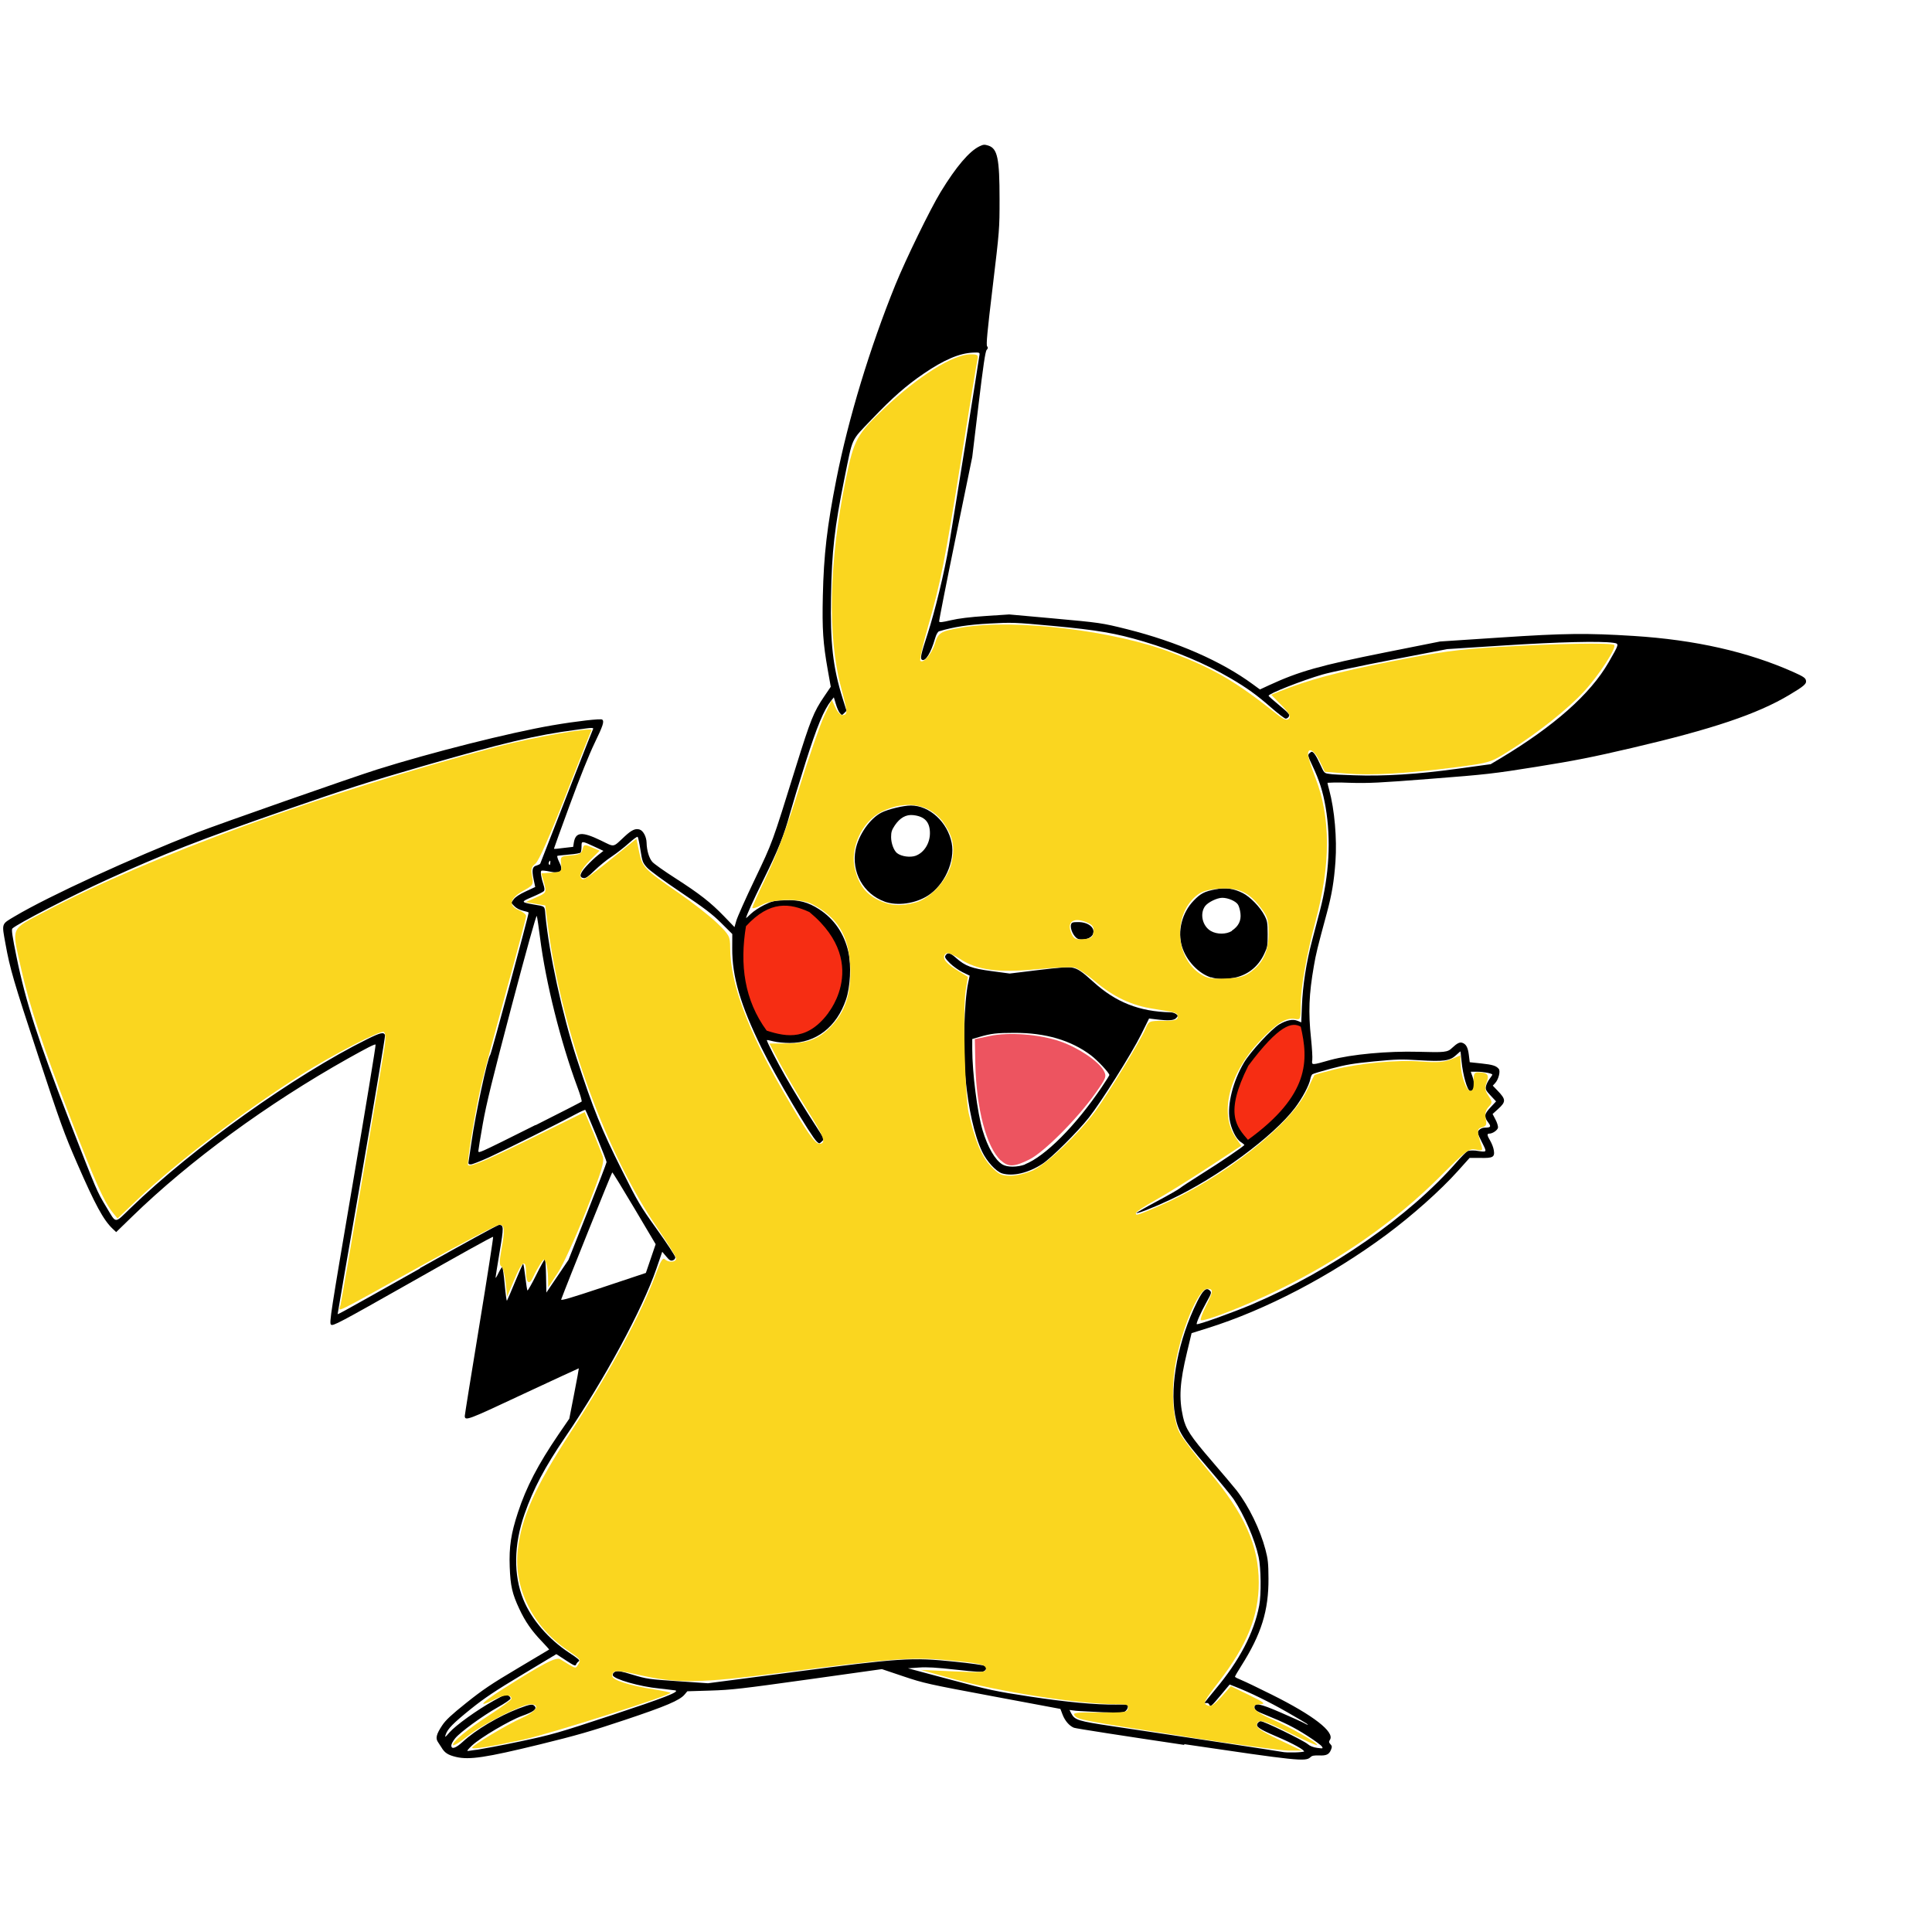 <?xml version="1.0" encoding="UTF-8" standalone="no"?>
<!-- Created with Inkscape (http://www.inkscape.org/) -->

<svg
   xmlns:dc="http://purl.org/dc/elements/1.1/"
   xmlns:cc="http://creativecommons.org/ns#"
   xmlns:rdf="http://www.w3.org/1999/02/22-rdf-syntax-ns#"
   xmlns:svg="http://www.w3.org/2000/svg"
   xmlns="http://www.w3.org/2000/svg"
   xmlns:sodipodi="http://sodipodi.sourceforge.net/DTD/sodipodi-0.dtd"
   xmlns:inkscape="http://www.inkscape.org/namespaces/inkscape"
   id="svg2"
   version="1.1"
   inkscape:version="0.91 r13725"
   width="30"
   height="30"
   viewBox="0 0 30 30"
   sodipodi:docname="icon_filled.svg">
  <defs
     id="defs6" />
  <sodipodi:namedview
     pagecolor="#ffffff"
     bordercolor="#666666"
     borderopacity="1"
     objecttolerance="10"
     gridtolerance="10"
     guidetolerance="10"
     inkscape:pageopacity="0"
     inkscape:pageshadow="2"
     inkscape:window-width="1920"
     inkscape:window-height="1027"
     id="namedview4"
     showgrid="false"
     inkscape:zoom="21.036212"
     inkscape:cx="14.394621"
     inkscape:cy="13.376988"
     inkscape:window-x="-8"
     inkscape:window-y="-8"
     inkscape:window-maximized="1"
     inkscape:current-layer="svg2" />
  <path
     style="fill:#000000"
     d="m 18.39,27.095 c -0.916,-0.136 -1.688,-0.255 -1.715,-0.267 -0.072,-0.03 -0.139,-0.108 -0.176,-0.205 l -0.033,-0.087 -1.053,-0.197 c -1.006,-0.188 -1.068,-0.202 -1.386,-0.309 l -0.333,-0.112 -1.149,0.161 c -1.032,0.144 -1.186,0.162 -1.511,0.172 l -0.361,0.011 -0.042,0.05 c -0.076,0.091 -0.288,0.181 -0.928,0.395 -0.52,0.174 -0.756,0.242 -1.324,0.381 -0.837,0.204 -1.09,0.242 -1.296,0.194 -0.126,-0.03 -0.179,-0.064 -0.228,-0.148 -0.011,-0.019 -0.034,-0.054 -0.052,-0.08 -0.044,-0.061 -0.028,-0.125 0.063,-0.262 0.055,-0.083 0.143,-0.165 0.376,-0.351 0.251,-0.201 0.389,-0.294 0.792,-0.533 0.268,-0.159 0.49,-0.291 0.493,-0.294 0.003,0 -0.048,-0.058 -0.112,-0.125 -0.158,-0.164 -0.26,-0.31 -0.352,-0.508 -0.109,-0.233 -0.137,-0.354 -0.148,-0.648 -0.012,-0.312 0.02,-0.522 0.128,-0.849 0.129,-0.394 0.312,-0.744 0.627,-1.207 l 0.17,-0.248 0.076,-0.389 c 0.042,-0.214 0.074,-0.391 0.072,-0.393 -0.002,0 -0.391,0.178 -0.865,0.4 -0.862,0.405 -0.904,0.421 -0.906,0.34 -2.378e-4,-0.016 0.101,-0.646 0.225,-1.4 0.124,-0.754 0.22,-1.376 0.215,-1.381 -0.006,-0.01 -0.568,0.305 -1.249,0.691 -1.154,0.653 -1.241,0.699 -1.269,0.671 -0.028,-0.027 -0.005,-0.172 0.338,-2.186 0.202,-1.186 0.362,-2.159 0.355,-2.162 -0.016,-0.01 -0.146,0.059 -0.424,0.214 -1.254,0.704 -2.464,1.589 -3.357,2.458 l -0.247,0.24 -0.055,-0.052 c -0.142,-0.134 -0.272,-0.373 -0.553,-1.019 -0.199,-0.457 -0.258,-0.619 -0.604,-1.67 -0.382,-1.159 -0.438,-1.35 -0.507,-1.735 -0.059,-0.326 -0.067,-0.302 0.145,-0.428 0.528,-0.314 1.819,-0.906 2.826,-1.299 0.358,-0.139 2.397,-0.853 2.795,-0.979 0.838,-0.264 2.07,-0.575 2.724,-0.687 0.372,-0.064 0.757,-0.108 0.777,-0.089 0.033,0.03 0.011,0.095 -0.119,0.364 -0.085,0.176 -0.231,0.54 -0.384,0.956 -0.136,0.37 -0.247,0.677 -0.247,0.683 -2.5e-6,0.01 0.067,0 0.149,-0.01 l 0.149,-0.017 0.01,-0.064 c 0.027,-0.169 0.126,-0.177 0.418,-0.036 0.224,0.108 0.18,0.116 0.376,-0.066 0.104,-0.096 0.164,-0.124 0.228,-0.103 0.056,0.018 0.106,0.113 0.108,0.204 0.003,0.12 0.037,0.237 0.088,0.297 0.025,0.03 0.184,0.143 0.353,0.251 0.384,0.247 0.552,0.378 0.76,0.593 l 0.164,0.17 0.029,-0.101 c 0.016,-0.055 0.144,-0.344 0.286,-0.64 0.278,-0.583 0.265,-0.546 0.636,-1.74 0.233,-0.747 0.278,-0.86 0.444,-1.104 l 0.1,-0.147 -0.046,-0.258 C 12.78,9.988 12.765,9.772 12.777,9.253 c 0.014,-0.638 0.066,-1.081 0.21,-1.81 0.186,-0.944 0.522,-2.048 0.915,-3.017 0.162,-0.399 0.543,-1.18 0.704,-1.444 0.241,-0.395 0.446,-0.635 0.605,-0.711 0.059,-0.028 0.076,-0.029 0.137,-0.01 0.141,0.047 0.173,0.198 0.173,0.831 3.05e-4,0.463 -9.02e-4,0.478 -0.107,1.364 -0.084,0.698 -0.103,0.901 -0.086,0.921 0.016,0.02 0.015,0.032 -0.007,0.056 -0.021,0.023 -0.053,0.239 -0.126,0.847 l -0.098,0.816 -0.26,1.266 c -0.143,0.696 -0.257,1.276 -0.254,1.288 0.004,0.018 0.046,0.013 0.183,-0.019 0.119,-0.028 0.297,-0.05 0.541,-0.066 l 0.364,-0.024 0.665,0.06 c 0.749,0.068 0.771,0.071 1.16,0.168 0.782,0.196 1.469,0.497 1.959,0.857 l 0.109,0.08 0.138,-0.064 c 0.472,-0.218 0.792,-0.308 1.816,-0.513 l 0.843,-0.168 0.941,-0.062 c 0.995,-0.066 1.338,-0.07 2.067,-0.024 0.952,0.06 1.774,0.246 2.48,0.561 0.148,0.066 0.184,0.09 0.193,0.126 0.014,0.056 -0.024,0.089 -0.26,0.23 -0.496,0.296 -1.192,0.53 -2.438,0.821 -0.619,0.145 -0.895,0.199 -1.482,0.293 -0.675,0.108 -0.78,0.12 -1.644,0.187 -0.805,0.063 -0.967,0.071 -1.264,0.062 -0.188,-0.01 -0.342,0 -0.341,0 1.78e-4,0.01 0.012,0.057 0.027,0.111 0.083,0.307 0.122,0.756 0.097,1.112 -0.022,0.307 -0.056,0.511 -0.134,0.8 -0.147,0.543 -0.168,0.628 -0.201,0.821 -0.077,0.443 -0.088,0.715 -0.044,1.129 0.015,0.145 0.024,0.294 0.019,0.331 -0.011,0.084 -0.014,0.084 0.281,0 0.327,-0.088 0.891,-0.14 1.37,-0.127 0.402,0.011 0.45,0.01 0.523,-0.063 0.074,-0.069 0.115,-0.09 0.154,-0.077 0.06,0.019 0.089,0.072 0.103,0.187 l 0.014,0.115 0.178,0.019 c 0.178,0.019 0.233,0.036 0.273,0.085 0.029,0.035 -0.004,0.164 -0.056,0.22 l -0.037,0.04 0.072,0.075 c 0.135,0.14 0.136,0.174 0.007,0.291 l -0.082,0.074 0.045,0.086 c 0.025,0.047 0.042,0.104 0.039,0.126 -0.007,0.04 -0.084,0.093 -0.136,0.093 -0.038,0 -0.035,0.026 0.016,0.112 0.024,0.041 0.049,0.106 0.055,0.146 0.017,0.107 -0.013,0.124 -0.213,0.119 l -0.163,0 -0.183,0.204 c -0.27,0.301 -0.707,0.69 -1.11,0.989 -0.865,0.641 -1.88,1.171 -2.781,1.452 l -0.243,0.076 -0.071,0.297 c -0.113,0.47 -0.128,0.71 -0.062,1.005 0.042,0.186 0.114,0.297 0.443,0.679 0.172,0.2 0.347,0.408 0.389,0.461 0.19,0.246 0.366,0.608 0.448,0.919 0.039,0.148 0.046,0.212 0.047,0.448 0.003,0.499 -0.11,0.863 -0.421,1.355 -0.055,0.086 -0.099,0.163 -0.099,0.17 0,0.01 0.046,0.031 0.102,0.054 0.056,0.023 0.269,0.125 0.473,0.227 0.644,0.321 0.975,0.578 0.9,0.698 -0.02,0.031 -0.019,0.042 0.007,0.07 0.026,0.029 0.027,0.041 0.008,0.088 -0.03,0.072 -0.072,0.092 -0.187,0.086 -0.074,0 -0.105,0 -0.134,0.03 -0.075,0.068 -0.204,0.054 -1.958,-0.205 z m 1.861,0.108 c 0.016,-0.025 -0.17,-0.129 -0.434,-0.241 -0.267,-0.114 -0.321,-0.151 -0.291,-0.2 0.011,-0.017 0.031,-0.033 0.045,-0.036 0.036,-0.01 0.668,0.299 0.735,0.356 0.036,0.031 0.086,0.05 0.148,0.059 0.09,0.012 0.093,0.011 0.072,-0.022 -0.012,-0.019 -0.114,-0.094 -0.228,-0.167 -0.199,-0.128 -0.364,-0.21 -0.641,-0.321 -0.153,-0.061 -0.177,-0.078 -0.177,-0.121 0,-0.074 0.082,-0.058 0.405,0.081 0.173,0.075 0.341,0.151 0.373,0.169 0.032,0.019 0.055,0.027 0.05,0.019 -0.005,-0.01 -0.151,-0.096 -0.325,-0.195 -0.284,-0.162 -0.568,-0.301 -0.805,-0.394 l -0.084,-0.033 -0.148,0.177 c -0.134,0.16 -0.15,0.174 -0.165,0.14 -0.011,-0.024 -0.028,-0.034 -0.049,-0.029 -0.018,0 -0.032,0 -0.032,4e-4 0,0 0.075,-0.098 0.167,-0.207 0.378,-0.451 0.605,-0.883 0.686,-1.308 0.033,-0.171 0.028,-0.583 -0.009,-0.753 -0.058,-0.27 -0.221,-0.647 -0.388,-0.898 -0.035,-0.053 -0.223,-0.281 -0.416,-0.506 -0.389,-0.453 -0.449,-0.549 -0.494,-0.801 -0.084,-0.472 0.052,-1.173 0.343,-1.759 0.087,-0.175 0.138,-0.224 0.19,-0.18 0.039,0.032 0.036,0.043 -0.048,0.193 -0.081,0.145 -0.16,0.323 -0.148,0.335 0.015,0.015 0.567,-0.183 0.863,-0.309 1.232,-0.527 2.434,-1.363 3.172,-2.206 0.073,-0.083 0.148,-0.159 0.167,-0.17 0.021,-0.012 0.07,-0.014 0.127,-0.01 0.188,0.027 0.182,0.036 0.097,-0.134 -0.073,-0.147 -0.074,-0.151 -0.041,-0.186 0.018,-0.02 0.055,-0.036 0.082,-0.036 0.097,0 0.109,-0.015 0.062,-0.077 -0.073,-0.097 -0.068,-0.131 0.037,-0.243 l 0.082,-0.088 -0.084,-0.09 c -0.074,-0.079 -0.083,-0.097 -0.073,-0.145 0.006,-0.03 0.031,-0.081 0.055,-0.113 0.024,-0.032 0.044,-0.062 0.044,-0.067 0,-0.019 -0.137,-0.046 -0.234,-0.046 l -0.101,-10e-5 0.026,0.073 c 0.046,0.13 0.028,0.238 -0.038,0.226 -0.042,-0.01 -0.11,-0.244 -0.131,-0.459 -0.008,-0.083 -0.016,-0.153 -0.016,-0.156 -6.92e-4,0 -0.031,0.022 -0.066,0.056 -0.097,0.092 -0.194,0.105 -0.574,0.082 -0.278,-0.017 -0.352,-0.016 -0.701,0.018 -0.322,0.031 -0.438,0.051 -0.665,0.111 -0.151,0.04 -0.284,0.08 -0.295,0.089 -0.011,0.01 -0.025,0.041 -0.031,0.073 -0.018,0.099 -0.125,0.298 -0.239,0.449 -0.333,0.441 -1.202,1.081 -1.937,1.426 -0.26,0.122 -0.513,0.221 -0.527,0.206 -0.004,0 0.139,-0.085 0.318,-0.18 0.179,-0.095 0.341,-0.188 0.361,-0.206 0.02,-0.018 0.168,-0.115 0.329,-0.216 0.297,-0.185 0.672,-0.44 0.671,-0.456 -2.84e-4,0 -0.025,-0.025 -0.056,-0.044 -0.074,-0.047 -0.151,-0.203 -0.174,-0.352 -0.037,-0.237 0.053,-0.592 0.223,-0.88 0.099,-0.168 0.428,-0.525 0.549,-0.595 0.115,-0.067 0.21,-0.085 0.281,-0.056 l 0.06,0.025 0.01,-0.251 c 0.013,-0.325 0.068,-0.679 0.159,-1.023 0.04,-0.151 0.094,-0.359 0.121,-0.461 0.144,-0.552 0.174,-1.101 0.088,-1.607 -0.041,-0.24 -0.097,-0.416 -0.204,-0.642 -0.069,-0.146 -0.075,-0.167 -0.051,-0.191 0.015,-0.015 0.033,-0.027 0.04,-0.027 0.028,0 0.073,0.067 0.132,0.198 0.061,0.133 0.062,0.135 0.138,0.145 0.042,0.01 0.217,0.016 0.387,0.022 0.464,0.017 0.987,-0.016 1.597,-0.1 l 0.524,-0.072 0.151,-0.09 c 0.835,-0.501 1.397,-0.999 1.679,-1.489 0.169,-0.293 0.169,-0.292 0.074,-0.306 -0.205,-0.029 -0.843,-0.013 -1.691,0.041 l -0.887,0.057 -0.861,0.166 c -0.473,0.091 -0.957,0.194 -1.074,0.228 -0.316,0.091 -0.85,0.302 -0.839,0.331 0.003,0.01 0.079,0.075 0.169,0.15 0.143,0.119 0.162,0.141 0.146,0.171 -0.01,0.019 -0.032,0.034 -0.049,0.034 -0.017,-2e-4 -0.121,-0.08 -0.231,-0.176 -0.222,-0.194 -0.369,-0.3 -0.628,-0.452 -0.383,-0.224 -0.846,-0.42 -1.348,-0.57 -0.431,-0.129 -0.72,-0.178 -1.408,-0.242 -0.6,-0.055 -0.633,-0.056 -0.985,-0.037 -0.334,0.018 -0.553,0.052 -0.785,0.121 -0.019,0.01 -0.042,0.047 -0.06,0.11 -0.065,0.226 -0.15,0.364 -0.204,0.331 -0.03,-0.019 -0.016,-0.084 0.089,-0.405 0.113,-0.348 0.259,-0.949 0.329,-1.36 0.047,-0.274 0.47,-2.913 0.476,-2.973 0.004,-0.032 -0.005,-0.035 -0.102,-0.031 -0.211,0.01 -0.447,0.11 -0.763,0.325 -0.272,0.185 -0.487,0.374 -0.805,0.707 -0.335,0.352 -0.293,0.261 -0.428,0.925 -0.154,0.762 -0.195,1.122 -0.208,1.837 -0.013,0.719 0.03,1.096 0.18,1.574 l 0.061,0.194 -0.036,0.036 c -0.035,0.035 -0.037,0.035 -0.067,0 -0.017,-0.018 -0.045,-0.081 -0.062,-0.139 l -0.032,-0.106 -0.041,0.051 c -0.114,0.143 -0.221,0.4 -0.398,0.959 -0.099,0.312 -0.207,0.668 -0.241,0.79 -0.092,0.34 -0.186,0.574 -0.407,1.02 -0.165,0.333 -0.276,0.577 -0.276,0.609 -5e-6,0 0.034,-0.028 0.075,-0.068 0.041,-0.04 0.135,-0.102 0.209,-0.138 0.121,-0.059 0.149,-0.065 0.314,-0.072 0.22,-0.01 0.366,0.029 0.536,0.139 0.234,0.151 0.392,0.382 0.455,0.666 0.046,0.209 0.03,0.538 -0.037,0.736 -0.145,0.427 -0.465,0.675 -0.873,0.675 -0.086,0 -0.2,-0.011 -0.253,-0.025 -0.053,-0.014 -0.1,-0.023 -0.103,-0.02 -0.009,0.01 0.166,0.352 0.285,0.559 0.135,0.236 0.323,0.542 0.478,0.778 0.066,0.101 0.121,0.19 0.121,0.197 0,0.01 -0.016,0.028 -0.035,0.045 -0.034,0.031 -0.037,0.031 -0.071,0 -0.093,-0.084 -0.647,-1.022 -0.86,-1.455 -0.329,-0.669 -0.459,-1.111 -0.456,-1.551 l 0.001,-0.22 -0.172,-0.171 c -0.14,-0.139 -0.257,-0.228 -0.629,-0.478 -0.271,-0.182 -0.485,-0.339 -0.526,-0.386 -0.064,-0.073 -0.071,-0.091 -0.099,-0.269 -0.016,-0.105 -0.036,-0.197 -0.043,-0.204 -0.007,-0.01 -0.071,0.038 -0.141,0.101 -0.07,0.063 -0.19,0.156 -0.265,0.206 -0.076,0.05 -0.194,0.147 -0.264,0.215 -0.097,0.095 -0.136,0.122 -0.169,0.118 -0.075,-0.011 -0.062,-0.071 0.041,-0.184 0.052,-0.057 0.133,-0.134 0.18,-0.171 l 0.086,-0.068 -0.13,-0.061 c -0.209,-0.097 -0.21,-0.097 -0.21,-0.01 -1.42e-4,0.042 -0.006,0.085 -0.013,0.096 -0.007,0.011 -0.088,0.025 -0.18,0.032 -0.092,0.01 -0.174,0.016 -0.182,0.021 -0.008,0 0.004,0.047 0.027,0.092 0.072,0.143 0.03,0.188 -0.142,0.152 -0.064,-0.014 -0.124,-0.02 -0.133,-0.014 -0.019,0.012 -0.005,0.105 0.032,0.217 0.018,0.055 0.02,0.083 0.006,0.1 -0.011,0.013 -0.092,0.053 -0.181,0.091 -0.179,0.075 -0.178,0.082 0.02,0.116 0.187,0.032 0.172,0.019 0.185,0.162 0.056,0.596 0.264,1.552 0.484,2.223 0.264,0.806 0.384,1.102 0.703,1.739 0.252,0.504 0.281,0.553 0.548,0.926 0.155,0.216 0.282,0.41 0.282,0.429 0,0.021 -0.016,0.041 -0.04,0.048 -0.032,0.01 -0.051,0 -0.101,-0.061 l -0.062,-0.073 -0.09,0.262 c -0.22,0.637 -0.806,1.72 -1.42,2.622 -0.312,0.458 -0.49,0.795 -0.627,1.186 -0.168,0.478 -0.175,0.946 -0.02,1.329 0.126,0.309 0.391,0.617 0.716,0.83 0.139,0.091 0.168,0.117 0.145,0.13 -0.016,0.01 -0.034,0.031 -0.041,0.049 -0.011,0.029 -0.028,0.022 -0.16,-0.064 l -0.147,-0.096 -0.531,0.319 c -0.417,0.25 -0.587,0.364 -0.795,0.531 -0.277,0.223 -0.363,0.31 -0.393,0.401 -0.016,0.049 -0.01,0.045 0.061,-0.037 0.096,-0.109 0.426,-0.347 0.683,-0.49 0.167,-0.093 0.19,-0.102 0.227,-0.082 0.023,0.012 0.039,0.034 0.036,0.049 -0.003,0.015 -0.091,0.075 -0.197,0.134 -0.235,0.132 -0.582,0.384 -0.662,0.482 -0.033,0.04 -0.06,0.09 -0.06,0.111 0,0.066 0.068,0.044 0.179,-0.058 0.199,-0.184 0.559,-0.398 0.865,-0.515 0.185,-0.07 0.219,-0.075 0.252,-0.036 0.036,0.044 -0.019,0.087 -0.195,0.149 -0.195,0.07 -0.648,0.337 -0.781,0.462 -0.061,0.057 -0.084,0.088 -0.062,0.083 0.02,0 0.087,-0.014 0.151,-0.02 0.063,-0.01 0.357,-0.063 0.653,-0.126 0.509,-0.108 0.584,-0.13 1.42,-0.406 0.825,-0.273 1.065,-0.366 0.998,-0.388 -0.015,0 -0.129,-0.018 -0.254,-0.03 -0.293,-0.027 -0.71,-0.146 -0.718,-0.205 -0.004,-0.024 0.009,-0.043 0.038,-0.056 0.036,-0.016 0.083,-0.01 0.271,0.048 0.217,0.065 0.25,0.07 0.698,0.1 l 0.47,0.032 1.322,-0.173 c 1.673,-0.22 1.84,-0.23 2.5,-0.163 0.248,0.025 0.461,0.055 0.475,0.066 0.034,0.028 0.03,0.057 -0.01,0.082 -0.028,0.017 -0.114,0.013 -0.439,-0.023 -0.308,-0.034 -0.445,-0.042 -0.573,-0.033 l -0.169,0.012 0.656,0.175 c 0.606,0.162 0.7,0.182 1.233,0.263 0.565,0.086 1.034,0.13 1.34,0.125 0.079,0 0.153,0 0.165,-0.001 0.034,0 0.026,0.063 -0.013,0.099 -0.033,0.03 -0.062,0.031 -0.359,0.021 -0.178,-0.01 -0.367,-0.017 -0.419,-0.023 l -0.095,-0.012 0.028,0.054 c 0.053,0.102 0.107,0.119 0.632,0.197 1.04,0.154 2.619,0.393 2.644,0.4 0.056,0.015 0.336,0.01 0.345,-0.01 z m -4.691,-8.983 c -0.093,-0.028 -0.237,-0.185 -0.309,-0.336 -0.122,-0.255 -0.215,-0.67 -0.26,-1.153 -0.04,-0.43 -0.019,-1.179 0.042,-1.466 l 0.024,-0.115 -0.111,-0.054 c -0.061,-0.03 -0.15,-0.094 -0.197,-0.141 -0.071,-0.072 -0.083,-0.092 -0.067,-0.118 0.033,-0.053 0.071,-0.044 0.163,0.037 0.144,0.128 0.243,0.164 0.557,0.206 l 0.277,0.037 0.443,-0.054 c 0.325,-0.039 0.465,-0.05 0.525,-0.038 0.088,0.016 0.15,0.058 0.33,0.221 0.351,0.319 0.716,0.462 1.198,0.473 0.029,6e-4 0.069,0.013 0.087,0.027 0.033,0.025 0.033,0.027 0.002,0.062 -0.035,0.039 -0.12,0.044 -0.317,0.02 l -0.104,-0.013 -0.124,0.25 c -0.147,0.295 -0.621,1.048 -0.81,1.288 -0.173,0.22 -0.586,0.631 -0.722,0.719 -0.219,0.143 -0.46,0.199 -0.628,0.148 z m 0.356,-0.141 c 0.314,-0.124 0.781,-0.592 1.187,-1.191 0.068,-0.1 0.123,-0.188 0.123,-0.195 0,-0.033 -0.185,-0.23 -0.287,-0.307 -0.31,-0.233 -0.704,-0.349 -1.187,-0.348 -0.277,3e-4 -0.36,0.01 -0.553,0.066 l -0.102,0.03 0,0.153 c 0,0.368 0.079,0.989 0.16,1.262 0.079,0.264 0.194,0.463 0.309,0.533 0.075,0.045 0.23,0.044 0.351,0 z m 2.889,-2.901 c -0.193,-0.06 -0.382,-0.259 -0.45,-0.476 -0.075,-0.239 -0.002,-0.53 0.182,-0.719 0.107,-0.11 0.166,-0.14 0.335,-0.173 0.161,-0.031 0.283,-0.014 0.426,0.058 0.115,0.058 0.267,0.215 0.335,0.344 0.046,0.089 0.05,0.112 0.051,0.292 3.91e-4,0.182 -0.003,0.203 -0.054,0.31 -0.096,0.202 -0.262,0.332 -0.477,0.371 -0.137,0.025 -0.248,0.023 -0.347,-0.01 z m 0.323,-0.726 c 0.104,-0.07 0.146,-0.154 0.134,-0.267 -0.005,-0.052 -0.023,-0.115 -0.039,-0.139 -0.035,-0.054 -0.153,-0.105 -0.243,-0.105 -0.081,-5e-4 -0.223,0.069 -0.268,0.13 -0.085,0.118 -0.041,0.309 0.089,0.385 0.096,0.056 0.241,0.054 0.327,0 z m -2.392,0.125 c -0.063,-0.028 -0.125,-0.158 -0.105,-0.222 0.01,-0.032 0.026,-0.037 0.113,-0.037 0.156,10e-5 0.265,0.089 0.228,0.185 -0.026,0.069 -0.155,0.109 -0.236,0.074 z m -3.002,-0.578 c -0.327,-0.118 -0.516,-0.456 -0.449,-0.803 0.045,-0.231 0.223,-0.487 0.402,-0.578 0.103,-0.053 0.342,-0.11 0.458,-0.11 0.289,0 0.57,0.259 0.633,0.583 0.055,0.281 -0.113,0.653 -0.369,0.816 -0.197,0.126 -0.477,0.164 -0.675,0.093 z m 0.487,-0.712 c 0.129,-0.049 0.219,-0.193 0.219,-0.35 0,-0.173 -0.082,-0.261 -0.261,-0.28 -0.11,-0.012 -0.205,0.042 -0.284,0.159 -0.047,0.071 -0.058,0.103 -0.058,0.182 0,0.096 0.042,0.209 0.092,0.249 0.067,0.053 0.207,0.072 0.293,0.04 z m -7.7,6.405 c 0.657,-0.369 1.209,-0.672 1.227,-0.672 0.075,0 0.076,0.033 0.01,0.422 -0.034,0.205 -0.063,0.384 -0.063,0.397 8.88e-5,0.013 0.02,-0.018 0.044,-0.069 0.024,-0.051 0.051,-0.093 0.059,-0.093 0.009,0 0.026,0.12 0.039,0.267 0.013,0.147 0.029,0.261 0.035,0.253 0.007,-0.01 0.063,-0.14 0.126,-0.293 0.063,-0.153 0.119,-0.279 0.125,-0.28 0.006,-2e-4 0.021,0.092 0.034,0.204 0.013,0.113 0.028,0.208 0.034,0.212 0.006,0 0.067,-0.104 0.134,-0.24 0.067,-0.136 0.129,-0.247 0.136,-0.247 0.007,0 0.016,0.117 0.018,0.259 l 0.005,0.259 0.172,-0.254 0.172,-0.255 0.295,-0.745 c 0.162,-0.41 0.295,-0.757 0.296,-0.772 0.002,-0.023 -0.313,-0.794 -0.332,-0.813 -0.004,0 -0.073,0.029 -0.155,0.073 -0.241,0.131 -1.087,0.551 -1.343,0.668 -0.131,0.059 -0.256,0.108 -0.279,0.108 -0.035,0 -0.04,-0.01 -0.033,-0.049 0.005,-0.027 0.024,-0.161 0.044,-0.297 0.062,-0.436 0.249,-1.307 0.292,-1.357 0.017,-0.02 0.595,-2.162 0.595,-2.206 0,-0.01 -0.039,-0.018 -0.087,-0.03 -0.053,-0.013 -0.106,-0.041 -0.135,-0.072 l -0.049,-0.051 0.039,-0.054 c 0.025,-0.035 0.091,-0.079 0.187,-0.123 l 0.148,-0.069 -0.025,-0.119 c -0.031,-0.148 -0.02,-0.199 0.046,-0.214 0.028,-0.01 0.054,-0.02 0.058,-0.032 0.364,-0.936 0.801,-2.052 0.814,-2.075 0.021,-0.039 0.014,-0.039 -0.261,0 -0.623,0.082 -1.125,0.201 -2.386,0.566 -0.84,0.243 -1.215,0.363 -2.121,0.678 -1.346,0.468 -1.883,0.677 -2.777,1.084 -0.547,0.249 -1.393,0.685 -1.467,0.757 -0.016,0.016 -0.001,0.118 0.066,0.446 0.141,0.692 0.333,1.285 0.817,2.531 0.433,1.113 0.428,1.102 0.578,1.351 0.157,0.26 0.119,0.259 0.373,0.014 0.973,-0.941 2.547,-2.064 3.676,-2.624 0.206,-0.102 0.257,-0.114 0.277,-0.063 0.006,0.014 -0.158,0.989 -0.362,2.165 -0.205,1.176 -0.372,2.147 -0.372,2.156 0,0.022 -0.124,0.09 1.275,-0.696 z m 3.584,-0.149 0.076,-0.223 -0.331,-0.558 c -0.182,-0.307 -0.336,-0.558 -0.343,-0.557 -0.008,5e-4 -0.708,1.741 -0.793,1.973 -0.008,0.023 0.145,-0.022 0.652,-0.191 l 0.663,-0.221 0.076,-0.223 z m -1.789,-2.071 c 0.386,-0.194 0.707,-0.359 0.715,-0.366 0.008,-0.01 -0.022,-0.11 -0.066,-0.228 -0.26,-0.7 -0.492,-1.628 -0.579,-2.316 -0.021,-0.168 -0.044,-0.32 -0.051,-0.339 -0.007,-0.021 -0.155,0.509 -0.391,1.402 -0.298,1.131 -0.393,1.518 -0.447,1.825 -0.038,0.215 -0.069,0.404 -0.069,0.42 -3.55e-5,0.027 0.009,0.026 0.093,-0.01 0.051,-0.021 0.409,-0.197 0.794,-0.391 z m 0.23,-4.081 c -2.13e-4,-0.031 -0.004,-0.034 -0.017,-0.014 -0.009,0.014 -0.012,0.032 -0.008,0.04 0.015,0.025 0.024,0.015 0.024,-0.026 z"
     id="path4140"
     inkscape:connector-curvature="0" />
  <path
     style="fill:#fad61f;fill-opacity:1"
     d="m 5.286,20.271 c 0.026,-0.113 0.657,-3.81 0.69,-4.044 0.015,-0.109 0.01,-0.186 -0.015,-0.202 -0.052,-0.032 -0.792,0.351 -1.284,0.663 -0.916,0.582 -1.941,1.364 -2.552,1.947 l -0.3,0.286 -0.077,-0.095 c -0.131,-0.162 -0.275,-0.484 -0.641,-1.431 -0.437,-1.132 -0.65,-1.777 -0.779,-2.353 -0.148,-0.665 -0.176,-0.598 0.369,-0.886 1.627,-0.861 4.321,-1.843 7.015,-2.559 0.547,-0.145 1.507,-0.314 1.473,-0.258 -0.01,0.016 -0.192,0.474 -0.404,1.019 -0.241,0.617 -0.416,1.013 -0.466,1.052 -0.064,0.05 -0.074,0.087 -0.053,0.197 0.024,0.13 0.018,0.14 -0.138,0.226 -0.207,0.114 -0.234,0.23 -0.07,0.298 0.064,0.026 0.116,0.068 0.116,0.093 0,0.025 -0.139,0.551 -0.31,1.169 -0.17,0.619 -0.342,1.262 -0.382,1.43 -0.097,0.412 -0.234,1.245 -0.209,1.27 0.034,0.034 0.323,-0.091 1.086,-0.468 l 0.725,-0.358 0.122,0.293 c 0.067,0.161 0.138,0.339 0.157,0.394 0.029,0.084 -0.014,0.227 -0.255,0.84 -0.16,0.406 -0.358,0.842 -0.441,0.968 l -0.15,0.229 -0.003,-0.153 c -0.002,-0.084 -0.016,-0.186 -0.032,-0.228 -0.028,-0.071 -0.032,-0.07 -0.09,0.019 -0.033,0.052 -0.082,0.141 -0.107,0.198 -0.059,0.132 -0.112,0.101 -0.112,-0.066 0,-0.217 -0.061,-0.183 -0.18,0.101 l -0.114,0.271 -0.023,-0.22 c -0.013,-0.121 -0.042,-0.232 -0.066,-0.247 -0.032,-0.02 -0.032,-0.085 -0.002,-0.249 0.059,-0.321 0.054,-0.399 -0.029,-0.399 -0.038,0 -0.567,0.276 -1.174,0.614 -1.461,0.812 -1.321,0.744 -1.296,0.638 z"
     id="path4142"
     inkscape:connector-curvature="0" />
  <path
     style="fill:#fad61f;fill-opacity:1"
     d="m 18.382,26.961 c -1.611,-0.25 -1.641,-0.256 -1.697,-0.324 -0.035,-0.042 0.035,-0.05 0.388,-0.045 0.381,0 0.431,0 0.443,-0.062 0.011,-0.056 -0.016,-0.067 -0.174,-0.067 -0.588,0 -1.84,-0.195 -2.567,-0.399 l -0.477,-0.134 0.506,0.023 c 0.439,0.02 0.506,0.015 0.506,-0.036 0,-0.071 -0.087,-0.091 -0.636,-0.141 -0.515,-0.047 -0.88,-0.019 -2.513,0.194 -1.309,0.171 -1.641,0.175 -2.266,0.032 -0.326,-0.075 -0.388,-0.071 -0.388,0.024 0,0.061 0.271,0.148 0.645,0.206 0.134,0.021 0.251,0.045 0.259,0.053 0.032,0.032 -1.858,0.634 -2.278,0.726 -0.504,0.11 -0.802,0.158 -0.802,0.128 0,-0.036 0.544,-0.361 0.773,-0.463 0.227,-0.1 0.296,-0.212 0.131,-0.212 -0.132,0 -0.74,0.309 -0.974,0.494 -0.112,0.089 -0.213,0.152 -0.224,0.141 -0.035,-0.035 0.222,-0.248 0.571,-0.473 0.184,-0.119 0.334,-0.23 0.334,-0.247 0,-0.072 -0.117,-0.068 -0.267,0.01 -0.269,0.137 -0.211,0.059 0.103,-0.142 0.658,-0.419 0.856,-0.522 0.922,-0.482 0.248,0.153 0.235,0.149 0.273,0.089 0.053,-0.083 0.053,-0.084 -0.156,-0.226 -0.542,-0.367 -0.841,-0.963 -0.778,-1.55 0.054,-0.509 0.264,-0.977 0.818,-1.833 0.631,-0.972 1.115,-1.874 1.338,-2.493 0.061,-0.168 0.099,-0.228 0.127,-0.2 0.056,0.056 0.177,0.05 0.177,-0.01 0,-0.027 -0.13,-0.237 -0.288,-0.468 -0.796,-1.157 -1.486,-3.049 -1.699,-4.663 l -0.046,-0.351 -0.152,-0.026 -0.152,-0.026 0.157,-0.07 c 0.172,-0.077 0.173,-0.078 0.122,-0.254 l -0.035,-0.122 0.159,-0.012 c 0.154,-0.011 0.159,-0.016 0.147,-0.133 -0.011,-0.118 -0.007,-0.122 0.151,-0.134 0.13,-0.01 0.167,-0.028 0.183,-0.095 0.019,-0.078 0.028,-0.08 0.143,-0.031 l 0.122,0.052 -0.151,0.151 c -0.146,0.146 -0.187,0.248 -0.117,0.291 0.031,0.019 0.154,-0.07 0.66,-0.482 l 0.179,-0.145 0.043,0.205 c 0.05,0.239 0.075,0.265 0.612,0.636 0.22,0.152 0.491,0.364 0.601,0.471 0.187,0.181 0.2,0.206 0.2,0.379 0,0.547 0.272,1.282 0.829,2.243 0.356,0.614 0.486,0.802 0.555,0.802 0.114,0 0.076,-0.107 -0.189,-0.528 -0.141,-0.224 -0.33,-0.547 -0.421,-0.718 l -0.165,-0.311 0.278,0 c 0.332,0 0.524,-0.08 0.727,-0.317 0.19,-0.223 0.27,-0.507 0.25,-0.892 -0.025,-0.471 -0.199,-0.752 -0.592,-0.955 -0.179,-0.092 -0.602,-0.085 -0.785,0.014 -0.078,0.042 -0.143,0.061 -0.143,0.043 0,-0.019 0.102,-0.246 0.227,-0.506 0.15,-0.313 0.319,-0.769 0.5,-1.35 0.15,-0.483 0.326,-0.989 0.39,-1.125 l 0.117,-0.247 0.059,0.124 c 0.036,0.076 0.082,0.119 0.118,0.112 0.073,-0.015 0.07,-0.045 -0.033,-0.429 -0.214,-0.796 -0.187,-1.972 0.075,-3.24 0.126,-0.61 0.167,-0.686 0.597,-1.094 0.525,-0.499 1.068,-0.839 1.34,-0.839 0.11,-10e-5 0.122,0.01 0.105,0.086 -0.011,0.047 -0.124,0.739 -0.251,1.537 -0.256,1.602 -0.317,1.911 -0.521,2.624 -0.077,0.267 -0.128,0.498 -0.114,0.512 0.046,0.046 0.178,-0.109 0.224,-0.262 0.053,-0.177 0.088,-0.198 0.416,-0.254 0.823,-0.141 2.38,0.046 3.281,0.395 0.651,0.251 0.98,0.445 1.619,0.952 0.106,0.084 0.15,0.1 0.184,0.067 0.033,-0.034 0.005,-0.084 -0.116,-0.208 l -0.16,-0.163 0.124,-0.05 c 0.454,-0.181 0.887,-0.298 1.708,-0.461 0.783,-0.155 1.06,-0.193 1.699,-0.231 0.894,-0.053 1.757,-0.068 1.795,-0.031 0.042,0.042 -0.237,0.472 -0.471,0.725 -0.25,0.27 -0.701,0.629 -1.139,0.906 -0.311,0.197 -0.312,0.197 -0.859,0.269 -0.747,0.097 -1.302,0.129 -1.695,0.096 l -0.329,-0.027 -0.081,-0.167 c -0.082,-0.169 -0.181,-0.224 -0.18,-0.1 1.77e-4,0.037 0.051,0.198 0.114,0.359 0.239,0.614 0.24,1.342 0.002,2.23 -0.142,0.53 -0.23,1.034 -0.23,1.314 0,0.21 -0.004,0.218 -0.091,0.202 -0.137,-0.026 -0.291,0.073 -0.557,0.357 -0.465,0.497 -0.615,1.11 -0.364,1.481 l 0.089,0.131 -0.522,0.342 c -0.287,0.188 -0.655,0.416 -0.818,0.507 -0.163,0.09 -0.296,0.178 -0.296,0.195 0,0.046 0.009,0.043 0.375,-0.115 0.962,-0.415 2.023,-1.245 2.278,-1.782 0.06,-0.126 0.113,-0.235 0.118,-0.242 0.005,-0.01 0.135,-0.044 0.289,-0.084 0.404,-0.102 0.987,-0.158 1.365,-0.129 0.255,0.019 0.36,0.011 0.471,-0.035 l 0.143,-0.06 0.003,0.122 c 0.005,0.191 0.088,0.428 0.151,0.428 0.04,0 0.055,-0.041 0.052,-0.143 -0.004,-0.114 0.01,-0.143 0.064,-0.143 0.149,0 0.183,0.036 0.139,0.151 -0.033,0.087 -0.028,0.128 0.026,0.211 0.063,0.097 0.064,0.107 0.002,0.175 -0.045,0.049 -0.058,0.107 -0.043,0.184 0.018,0.091 0.008,0.115 -0.057,0.132 -0.081,0.021 -0.082,0.053 -0.011,0.283 0.024,0.079 0.017,0.084 -0.087,0.063 -0.105,-0.021 -0.148,0.012 -0.548,0.412 -0.696,0.696 -1.555,1.297 -2.525,1.77 -0.504,0.246 -1.161,0.501 -1.197,0.465 -0.011,-0.011 0.024,-0.107 0.078,-0.214 0.118,-0.233 0.121,-0.272 0.022,-0.272 -0.139,0 -0.411,0.654 -0.499,1.198 -0.063,0.389 -0.033,0.84 0.068,1.035 0.044,0.084 0.245,0.35 0.448,0.592 0.562,0.668 0.783,1.159 0.783,1.737 0,0.522 -0.183,0.974 -0.624,1.546 -0.229,0.297 -0.244,0.328 -0.177,0.359 0.06,0.028 0.101,0 0.221,-0.131 l 0.147,-0.165 0.283,0.138 c 0.233,0.113 0.264,0.138 0.176,0.141 -0.187,0.01 -0.102,0.116 0.181,0.236 0.274,0.117 0.725,0.375 0.699,0.4 -0.008,0.01 -0.185,-0.07 -0.394,-0.173 -0.436,-0.216 -0.523,-0.24 -0.542,-0.147 -0.01,0.05 0.072,0.106 0.342,0.235 l 0.356,0.17 -0.21,0 c -0.115,-6e-4 -0.846,-0.1 -1.623,-0.22 l 0,0 z m -2.329,-8.796 c 0.209,-0.098 0.694,-0.559 0.949,-0.902 0.188,-0.253 0.713,-1.115 0.785,-1.288 0.05,-0.12 0.058,-0.124 0.276,-0.124 0.176,0 0.224,-0.013 0.224,-0.058 0,-0.068 -0.009,-0.071 -0.376,-0.128 -0.342,-0.053 -0.62,-0.184 -0.912,-0.431 -0.121,-0.103 -0.262,-0.197 -0.313,-0.21 -0.051,-0.013 -0.31,0 -0.577,0.025 -0.604,0.06 -0.937,0.016 -1.199,-0.157 -0.095,-0.063 -0.19,-0.103 -0.212,-0.09 -0.084,0.052 -0.032,0.142 0.146,0.252 l 0.185,0.115 -0.035,0.218 c -0.045,0.274 -0.01,1.642 0.048,1.897 0.097,0.427 0.2,0.674 0.342,0.823 0.124,0.131 0.165,0.15 0.311,0.15 0.096,-2e-4 0.25,-0.039 0.359,-0.09 z m 3.386,-3.086 c 0.182,-0.139 0.26,-0.318 0.26,-0.596 0,-0.201 -0.016,-0.25 -0.124,-0.391 -0.182,-0.237 -0.34,-0.31 -0.63,-0.294 -0.164,0.01 -0.271,0.038 -0.344,0.092 -0.386,0.286 -0.366,0.968 0.037,1.233 0.104,0.068 0.17,0.08 0.396,0.071 0.224,-0.01 0.294,-0.029 0.405,-0.114 z m -2.459,-0.606 c 0.009,-0.074 -0.012,-0.109 -0.088,-0.143 -0.218,-0.1 -0.339,-0.019 -0.253,0.17 0.037,0.081 0.065,0.093 0.186,0.083 0.121,-0.01 0.145,-0.027 0.154,-0.11 z m -2.76,-0.46 c 0.227,-0.062 0.492,-0.351 0.553,-0.603 0.058,-0.243 0.031,-0.401 -0.104,-0.609 -0.203,-0.313 -0.586,-0.391 -0.978,-0.198 -0.309,0.152 -0.501,0.573 -0.413,0.904 0.064,0.24 0.165,0.371 0.359,0.468 0.181,0.09 0.354,0.101 0.583,0.038 z"
     id="path4144"
     inkscape:connector-curvature="0" />
  <path
     style="fill:#ed5460;fill-opacity:1"
     d="m 15.54,18.02 c -0.223,-0.208 -0.38,-0.805 -0.395,-1.502 l -0.008,-0.382 0.229,-0.049 c 0.303,-0.064 0.778,-0.027 1.1,0.085 0.283,0.099 0.595,0.31 0.673,0.454 0.048,0.089 0.038,0.114 -0.134,0.356 -0.282,0.396 -0.796,0.91 -1.02,1.022 -0.237,0.118 -0.329,0.121 -0.444,0.014 z"
     id="path4150"
     inkscape:connector-curvature="0" />
  <path
     style="fill:#f62d13;fill-opacity:1;fill-rule:evenodd;stroke:#000000;stroke-width:0.018px;stroke-linecap:butt;stroke-linejoin:miter;stroke-opacity:1"
     d="m 11.575,14.378 c -0.1,0.603 -0.026,1.156 0.324,1.633 0.331,0.108 0.661,0.156 0.992,-0.304 -0.148,0.162 0.713,-0.701 -0.317,-1.552 -0.304,-0.139 -0.62,-0.191 -0.999,0.223 z"
     id="path4160"
     inkscape:connector-curvature="0"
     sodipodi:nodetypes="ccccc" />
  <path
     style="fill:#f62d13;fill-opacity:1;fill-rule:evenodd;stroke:#000000;stroke-width:0.018px;stroke-linecap:butt;stroke-linejoin:miter;stroke-opacity:1"
     d="m 19.376,17.712 c 0.976,-0.704 0.952,-1.248 0.83,-1.775 -0.143,-0.085 -0.348,-0.038 -0.83,0.607 -0.379,0.756 -0.182,0.955 0,1.167 z"
     id="path4162"
     inkscape:connector-curvature="0"
     sodipodi:nodetypes="cccc" />
</svg>
